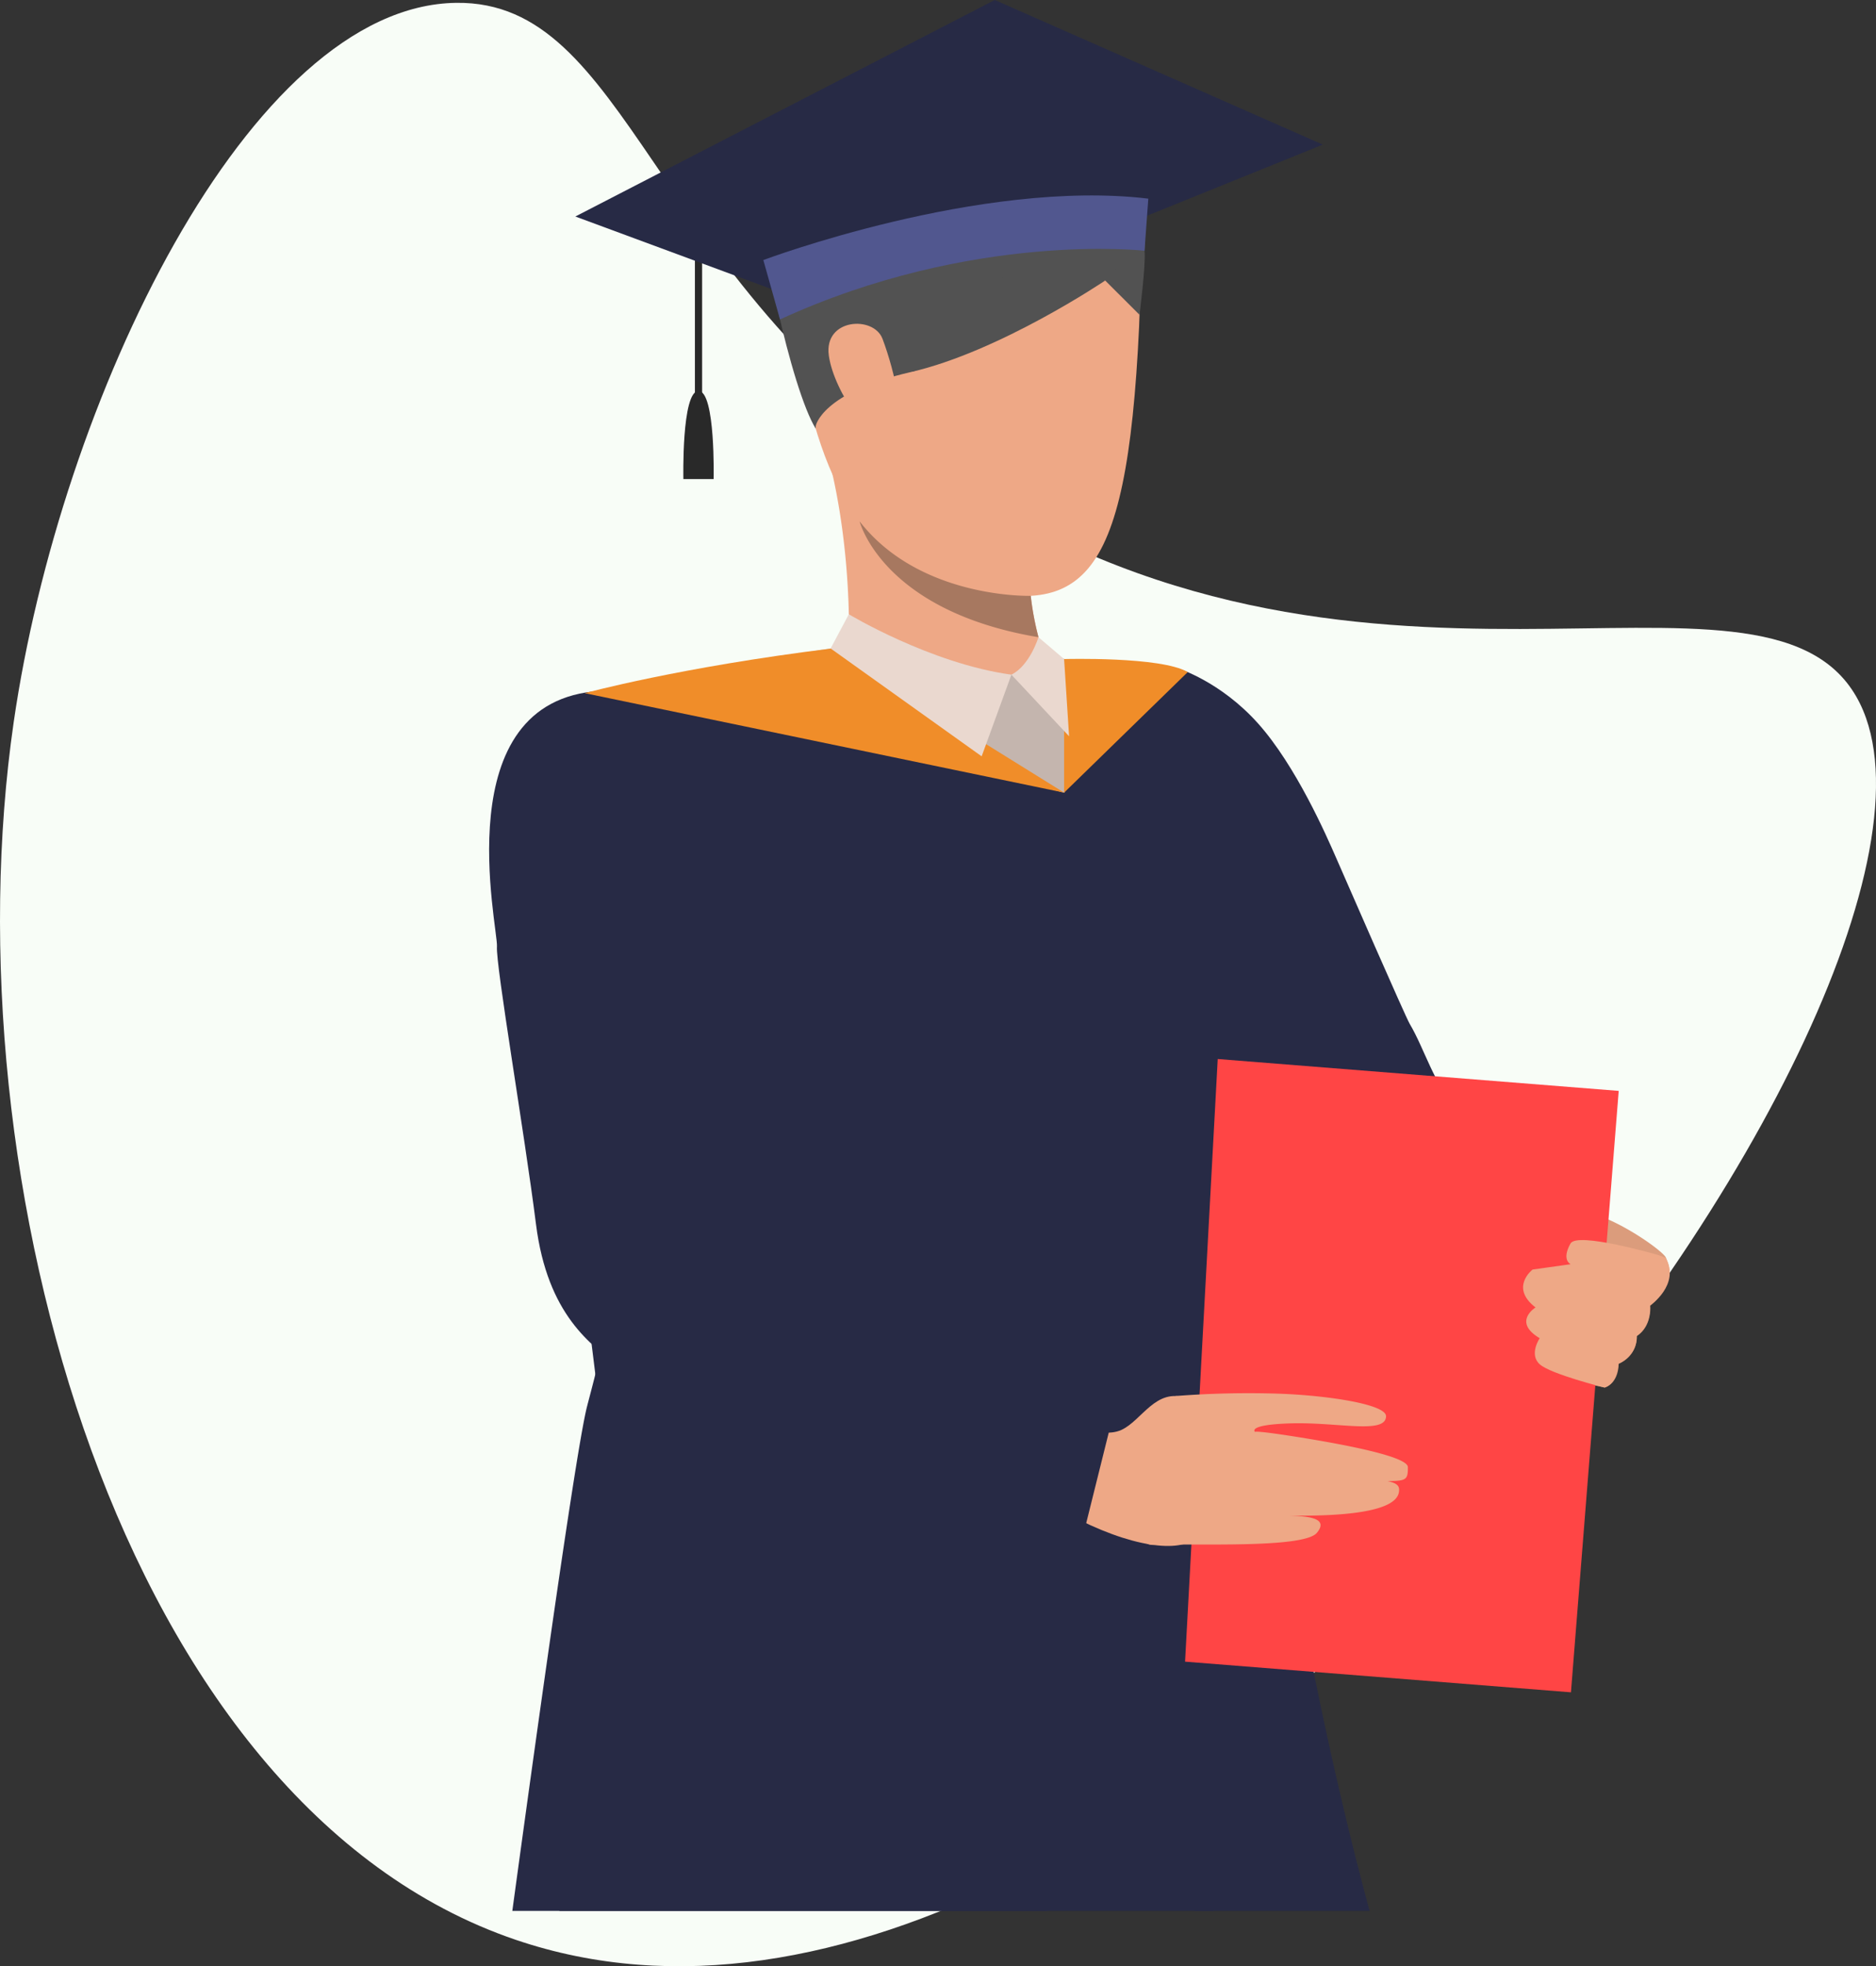                         <svg xmlns="http://www.w3.org/2000/svg" style="width: 100%" xmlns:xlink="http://www.w3.org/1999/xlink" viewBox="0 0 675.31 707.54"><rect x="0" y="0" width="675.31" height="707.54" fill="#333333" stroke="none"/><defs><style>.scientific-cls-1{fill:none;}.scientific-cls-2{fill:#f8fdf7;}.scientific-cls-3{clip-path:url(#clip-path);}.scientific-cls-4{fill:#db9c7c;}.scientific-cls-5{fill:#272a45;}.scientific-cls-6{fill:#eea886;}.scientific-cls-7{fill:#292929;}.scientific-cls-8{fill:#525252;}.scientific-cls-9{fill:#a77860;}.scientific-cls-10{fill:#c4b5ae;}.scientific-cls-11{fill:#f08d29;}.scientific-cls-12{fill:#ead8cf;}.scientific-cls-13{fill:#51578f;}.scientific-cls-14{fill:#ff4545;}</style><clipPath id="clip-path" transform="translate(0 -13.77)"><rect class="scientific-cls-1" x="166.29" width="437.11" height="701.4"/></clipPath></defs><title>Asset 4</title><g id="Layer_2" data-name="Layer 2"><g id="Layer_1-2" data-name="Layer 1"><path class="scientific-cls-2" d="M4.92,273.69C21.64,158.19,89.61,15.74,164.24,14.79,226.35,14,233,112,340.41,184.83,489,285.52,634.14,205,668.24,264.49,726.27,365.8,415,789.74,185.68,711.81,42.82,663.26-18.68,436.67,4.92,273.69Z" transform="translate(0 -13.77)"/><g class="scientific-cls-3"><path class="scientific-cls-4" d="M522.34,456.83s22.64-9.56,26.15-10.91,13.72,1,25.23,4.66,25.39,13.83,26,15.83,2.07,3.77.32,8.83a20.3,20.3,0,0,1-6,8.36s.77,7.24-4.79,10.92a10.74,10.74,0,0,1-6.58,10s.23,6.69-5,8.55c0,0-10.25-2.31-14.29-2.07s-24.14-8-43.35-17.15C519.93,493.85,497.46,486.63,522.34,456.83Z" transform="translate(0 -13.77)"/><path class="scientific-cls-5" d="M418.22,352.49s-36.49-72,5.82-98.21c0,0,15.31,4.67,28.88,19.88s24.5,40.16,28,48.18,24.93,57.12,26.51,59.81c5.57,9.44,7.93,20.12,18.78,34.43,20.12,26.53,29.55,33,29.55,33l-34.07,48.82s-23.25-15.36-54.25-44.3C467.4,454.14,423.44,368.1,418.22,352.49Z" transform="translate(0 -13.77)"/><path class="scientific-cls-6" d="M549.44,446.09s15.24,14.47,20.1,26c1.09,2.62,1.68,5.35-.33,7.35s-7.48,1.64-14.4-4.29-18.59-10.44-18.59-10.44S530.89,456.56,549.44,446.09Z" transform="translate(0 -13.77)"/><rect class="scientific-cls-7" x="250.15" y="78.26" width="2.59" height="64.44"/><path class="scientific-cls-7" d="M251.49,154.44h-.08c-6.11.29-5.41,31.73-5.41,31.73h10.89S257.6,154.73,251.49,154.44Z" transform="translate(0 -13.77)"/><path class="scientific-cls-5" d="M456.45,356.84c-.82-18.29-14.44-84-22.16-90.66-7.11-6.3-67.07-18.7-67.07-18.7H299.54s-72.82,9.87-83.39,18.81-21.07,89.11-21.07,89.11,14.64,115.08,20.73,165c4.44,36.46-12.67,167.75-14.91,184.63,14,1.79,28,3.22,42.09,4.54l12.88,1.18c98.2,1.67,184.2-22.76,184.2-22.76-4.88-39.43-6.29-179.57,1.43-208S457.26,375.13,456.45,356.84Z" transform="translate(0 -13.77)"/><path class="scientific-cls-6" d="M342.44,62.09s72.12-26.68,67.61,69.16-21.41,105.58-68.85,92.19-51.42-73.87-57.6-103S318.85,66.28,342.44,62.09Z" transform="translate(0 -13.77)"/><path class="scientific-cls-6" d="M376.66,260.46s-14.85,9.81-71.12-15c0,0,1.59-38.58-9.45-74.62s75.52,48,75.52,48c-.91.64-1.08,4.24-.57,9.27a103.09,103.09,0,0,0,2.78,14.89C377,255.11,376.66,249.94,376.66,260.46Z" transform="translate(0 -13.77)"/><path class="scientific-cls-8" d="M293.63,168s-.21-25.6,10.44-27.95,14.26,8.6,14.26,8.6l10.81-1.3s-8-21.26,2.12-27.21,70.87-.72,78.49-9.46-3.43-60.61-20-65.71-61.82-15.41-90.56,10.18c0,0-25,.47-26,20.83S285,154.12,293.63,168Z" transform="translate(0 -13.77)"/><path class="scientific-cls-9" d="M373.82,243.07c-55.9-9.4-64.25-41.19-64.38-41.69,21.73,28,61.6,26.8,61.6,26.8A103.09,103.09,0,0,0,373.82,243.07Z" transform="translate(0 -13.77)"/><path class="scientific-cls-5" d="M435.06,260s34.07,28.1,21.45,100.77C433.7,492,493.42,702.82,493.42,702.82l-61.61,6.35s-58.88-263.93-43.88-361.72c6.83-44.56,27.11-59.39-4.88-96.52C383.05,250.93,414.19,251.57,435.06,260Z" transform="translate(0 -13.77)"/><path class="scientific-cls-5" d="M211.27,520.08c-4.7,18.58-24.07,160.85-27.83,188.59,12.5,2,25.05,3.68,37.62,5.1l180.13,2a55.61,55.61,0,0,1,6.08-1.63A28.56,28.56,0,0,1,425.45,716l13.12.15s-36-306.38-43.67-352.43S289.74,256.92,289.74,256.92s-41.32,3.58-70.16,7.67-30.11,40.26-17.74,69.78C239.75,424.9,216.47,499.48,211.27,520.08Z" transform="translate(0 -13.77)"/><polygon class="scientific-cls-5" points="412.21 77.91 476.17 52.04 358.09 0 207.11 77.91 277.89 104.08 412.21 77.91"/><path class="scientific-cls-10" d="M283,249.94s57.85,39,100.07,49.07c1.75.42,0-48.08,0-48.08S347.57,236.73,283,249.94Z" transform="translate(0 -13.77)"/><path class="scientific-cls-6" d="M323.32,243.92s22.94,11,40.76,12.63c0,0,9.23-3.44,9.74-13.48Z" transform="translate(0 -13.77)"/><path class="scientific-cls-11" d="M383.05,299V250.93s34.92-1,44.5,4.69Z" transform="translate(0 -13.77)"/><path class="scientific-cls-12" d="M373.82,243.07s-3.1,10.17-9.74,13.48l20.76,22.17-1.79-27.79Z" transform="translate(0 -13.77)"/><path class="scientific-cls-13" d="M412,104s-61.92-7.09-131.22,24.72l-6-21.37S352.89,78,413.36,85.25Z" transform="translate(0 -13.77)"/><polygon class="scientific-cls-14" points="582.69 392.55 565.5 608.97 426.59 597.94 438.35 381.08 582.69 392.55"/><path class="scientific-cls-6" d="M393.63,528.69s5.63,1.62,10-.35c7.47-3.4,12.39-15.37,23.53-11.44s8.65,42.79,4.34,49.13-20.78,5.71-43-5.34S393.63,528.69,393.63,528.69Z" transform="translate(0 -13.77)"/><path class="scientific-cls-6" d="M423.19,516.12a340.21,340.21,0,0,1,37.2-.84c17.28.61,38.65,3.78,38.55,8.14-.15,6.6-17.37,2-34.54,2.55-15.81.51-12.6,3.09-12.6,3.09s-.88-.79,16.47,2c18.64,3,38.54,7.09,38.53,10.66,0,4.42-.4,5-7.34,5,4,.86,4.33,2.09,4.14,3.8-1,8.89-29.1,8.73-40.25,8.66,8.57.11,14.84,1.11,10.71,6.15-4.73,5.76-44.43,3.73-58.71,4.38C399.76,570.44,423.19,516.12,423.19,516.12Z" transform="translate(0 -13.77)"/><path class="scientific-cls-5" d="M216,262.39c12.57-.77,49.87,19.93,44.9,50.85-4.13,25.74-1.47,46.05-2.33,56.37s-1,79.34,5.13,85.77c7.75,8.15,51.36,29.34,55.34,31.9,13.7,8.83,81.27,37.22,81.27,37.22l-13.1,52.61S238.4,517,223,505.47c-10.16-7.6-25.92-18.52-30.05-51.14-4.19-33.15-14.54-93.31-14.06-99.95S160.14,265.82,216,262.39Z" transform="translate(0 -13.77)"/><path class="scientific-cls-6" d="M596.7,465.33s-29-8.43-31.37-4.08c-3.34,6,.07,7.44.07,7.44l-13.71,1.92s-8.36,6.41,1.06,13.64c0,0-8.43,5.17,1.5,11.07,0,0-4,5.89.07,9.43s23.25,8.32,23.25,8.32,4.5-.81,5-8.55c0,0,6.88-2.62,6.58-10,0,0,5.18-3,4.79-10.92,0,0,11-7.51,5.69-17.19C599.68,466.41,597.94,465.69,596.7,465.33Z" transform="translate(0 -13.77)"/><path class="scientific-cls-11" d="M299.51,247.11,383.05,299,210.47,263.2S244.68,253.85,299.51,247.11Z" transform="translate(0 -13.77)"/><path class="scientific-cls-12" d="M305.56,234.81s29.42,17.75,58.52,21.74l-10.71,29.38L299,247.11Z" transform="translate(0 -13.77)"/><path class="scientific-cls-8" d="M397.84,114.72s-37.86,25.57-70,32.94-34.21,19.39-34.21,19.39S269.57,121,322.23,115.92,397.84,114.72,397.84,114.72Z" transform="translate(0 -13.77)"/><path class="scientific-cls-6" d="M317.68,135.69c-3.18-8.45-21.17-7.38-19.33,6s16.71,34,22.68,30.15S322.08,147.33,317.68,135.69Z" transform="translate(0 -13.77)"/><path class="scientific-cls-8" d="M397.84,114.72l12.36,12.33S412.55,108.57,412,104C412,104,402.37,107.61,397.84,114.72Z" transform="translate(0 -13.77)"/></g></g></g></svg>
